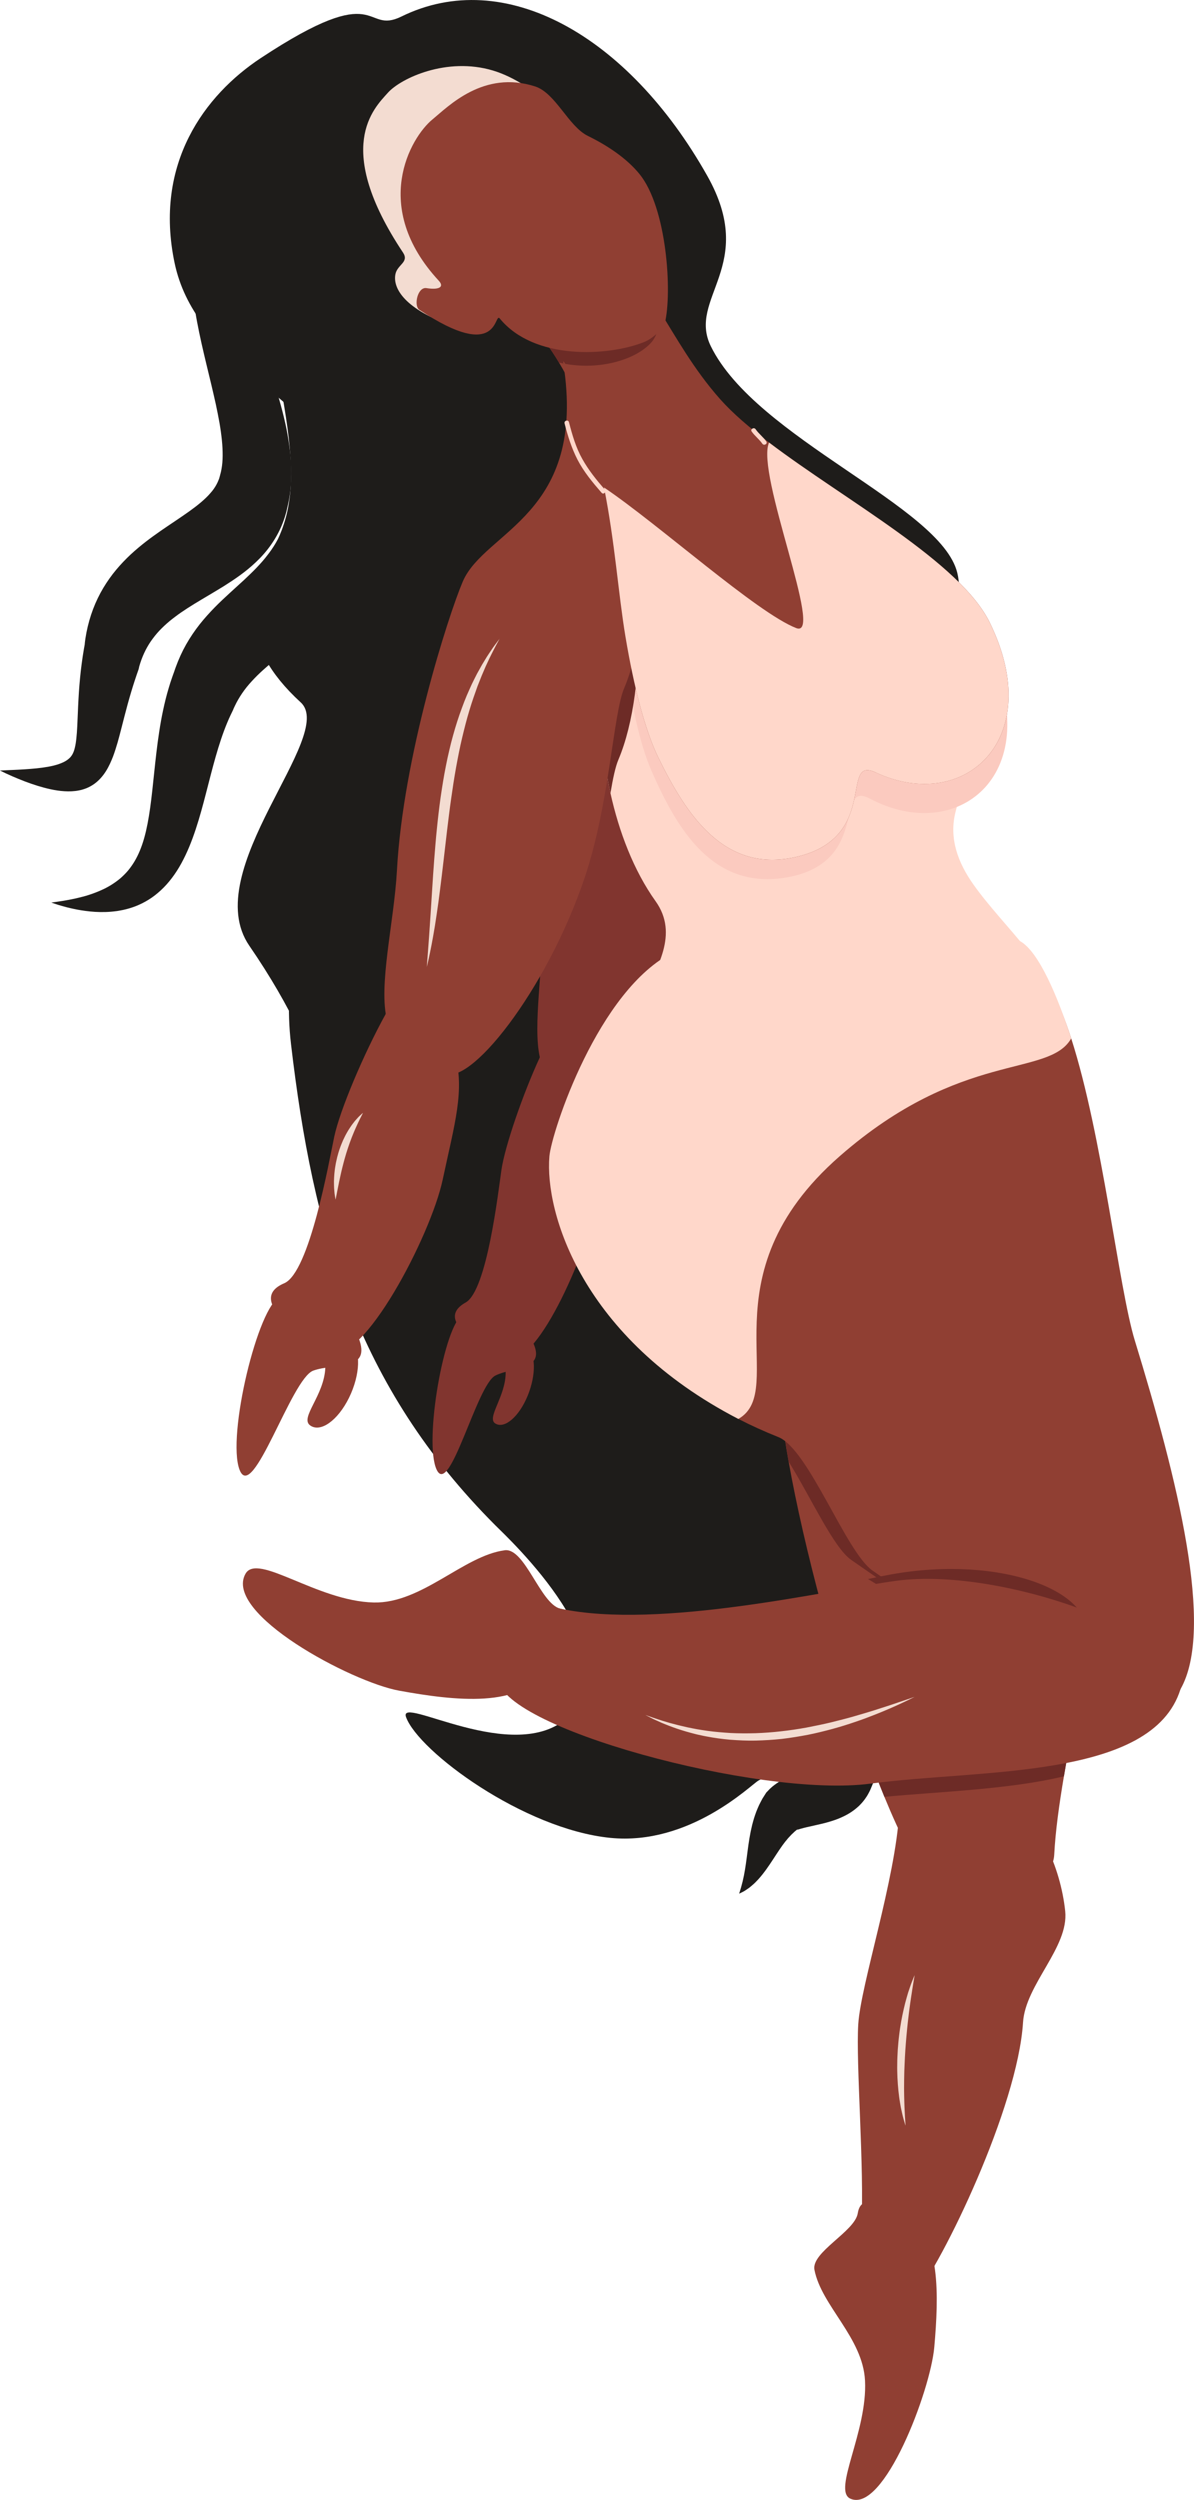 <svg xmlns="http://www.w3.org/2000/svg" width="516.17" height="1080" viewBox="0 0 516.17 1080"><g id="a"/><g id="b"><g id="c"><g id="d"><path d="M350.68 675.03c-.36.55-.71 1.11-1.04 1.67l-.5.84c-.17.28-.29.61-.43.91-.27.63-.57 1.27-.83 1.94-.26.67-.44 1.34-.66 2.03-.47 1.36-.7 2.82-.99 4.29-.12.74-.18 1.49-.27 2.25l-.12 1.15-.05 1.16c-.03.77-.06 1.56-.06 2.34.02.78.04 1.57.08 2.36.02.8.11 1.58.18 2.37.09.79.15 1.6.27 2.37.41 3.17 1.08 6.26 1.83 9.3.39 1.49.79 3.01 1.23 4.46.42 1.48.87 2.9 1.33 4.33.9 2.82 1.84 5.57 2.71 8.19.86 2.61 1.72 5.16 2.39 7.53.68 2.38 1.29 4.66 1.66 6.73.36 2.08.66 4.02.66 5.77.05.46.0.87.0 1.3-.02.42.01.86-.06 1.26-.04.41-.07.82-.09 1.24l-.2 1.21c-.03.2-.06.41-.09.61l-.15.6c-.1.4-.17.81-.28 1.21-.14.4-.27.8-.4 1.21-.06.2-.11.41-.18.62l-.25.61c-.16.41-.32.82-.48 1.23l-.42.99-.09.22c-.02.06-.01.02-.01.01v-.03s.04-.08.06-.12c.01-.02.02-.04.04-.05.0.0.04-.05.02-.02-.02.03-.03.05-.05.08-.01.03-.03.06-.04.09-.01.03-.05.06-.07.1-.07.13-.2.28-.33.45-.27.34-.7.75-1.24 1.16-.55.41-1.19.87-1.96 1.3-.76.43-1.6.88-2.51 1.32-.92.44-1.89.88-2.91 1.34-1.03.46-2.12.92-3.23 1.45-1.12.52-2.3 1.06-3.52 1.71-1.22.65-2.49 1.35-3.81 2.27-1.32.91-2.72 2-4.09 3.54l-.47.48c-.57.88-1.13 1.76-1.67 2.64-.5.91-.97 1.85-1.44 2.77-.45.93-.81 1.91-1.21 2.85-.37.95-.67 1.92-.99 2.89-.29.97-.55 1.92-.8 2.89-.23.96-.44 1.91-.64 2.87l-.52 2.82-.43 2.78-.37 2.73-.35 2.68-.36 2.65c-.14.86-.26 1.75-.4 2.62l-.47 2.61c-.19.85-.36 1.74-.57 2.61l-.69 2.62c-.27.85-.55 1.73-.81 2.65.77-.35 1.52-.74 2.29-1.16.73-.44 1.42-.96 2.15-1.46.68-.54 1.33-1.12 2-1.71.34-.29.63-.62.94-.93.31-.32.62-.64.92-.96.6-.66 1.16-1.34 1.73-2.04.56-.69 1.07-1.41 1.61-2.12.52-.71 1-1.44 1.51-2.16l1.43-2.15 1.37-2.1 1.34-2.02c.45-.63.88-1.29 1.32-1.91.46-.59.88-1.21 1.33-1.77l.68-.81c.22-.27.43-.56.66-.8.46-.49.91-.99 1.37-1.46.47-.44.93-.89 1.39-1.31.49-.39.96-.78 1.43-1.17l-.47.48c.36-.08.92-.3 1.66-.5.74-.2 1.6-.44 2.56-.66 1.9-.45 4.15-.9 6.52-1.48 1.2-.28 2.44-.61 3.71-1 1.28-.39 2.61-.84 3.96-1.41 2.7-1.13 5.62-2.68 8.44-5.35.7-.69 1.38-1.42 2.03-2.26.16-.21.33-.41.48-.63l.47-.68.46-.69c.07-.1.17-.28.25-.43l.26-.46c.82-1.49.97-1.96 1.14-2.33l.95-2.29.47-1.15c.15-.39.27-.82.41-1.22l.75-2.49c.22-.85.4-1.75.59-2.62l.27-1.32c.08-.45.12-.92.18-1.37.55-3.64.51-7.53.14-11.3-.11-.94-.22-1.88-.36-2.82l-.53-2.76c-.16-.93-.41-1.8-.63-2.69l-.35-1.33c-.11-.45-.26-.86-.39-1.29-.27-.85-.53-1.71-.81-2.54-.29-.81-.6-1.62-.91-2.43-.3-.82-.63-1.57-.95-2.35-.32-.78-.65-1.55-1-2.28l-1.03-2.21c-.35-.71-.7-1.42-1.06-2.12-.36-.71-.72-1.38-1.07-2.06-.36-.67-.72-1.37-1.09-2.01-1.46-2.65-2.91-5.13-4.36-7.56l-2.12-3.58-2.06-3.51-.99-1.74-.5-.87-.46-.86c-.31-.58-.65-1.16-.95-1.74-.29-.58-.59-1.16-.9-1.74-1.14-2.33-2.3-4.7-3.21-7.15l-.37-.93-.32-.93c-.21-.63-.44-1.27-.64-1.91-.35-1.28-.78-2.61-1.06-3.95-.15-.67-.34-1.37-.46-2.04-.11-.67-.25-1.36-.37-2.06-.14-.7-.22-1.44-.31-2.18-.08-.73-.18-1.48-.3-2.22z" fill="#1e1c1a"/><path d="M321.95 331.31c-4.49 2.21 83.05 67.84 143.51 145.51-20.6 13.29-30.96 21.48-50.96 35.74-19.26 13.73-38.65 27.29-58.92 39.35-20.07 11.94-41.03 22.16-61.3 33.71-9.62 5.48-19.31 11.06-27.9 18.24-7.71 6.44-14.71 13.79-21.6 21.27-7.97 8.65-15.94 17.34-24.69 24.9-2.36-27.93-2.46-57.56-11.37-76.83-15.51-33.54-45.29-54.85-49.74-60.3-19.53-23.95-13.39-49.29-51.2-104.33-22.25-32.39 37.84-90.83 22.23-105.12-55.83-51.1 21.91-87.18 11.8-107.78-12.21-24.88-57.73-41.45-66.3-81.92-9.14-43.14 13.14-72.76 37.19-88.64 52.66-34.76 44.16-9.78 60.88-17.99 44.34-21.76 97.82 7.85 132.2 68.88 21.88 38.85-8.75 52.66 1.51 73.57 19.63 40 99.38 68.91 106.53 97.83 8.81 35.68-59.91 68.23-91.88 83.92z" fill="#1e1c1a"/><path d="M219 135.75c19.82 22.78 53.11 24.96 63.89 12.94 10.78-12.02-2.92-58.43-22.74-81.21-9.56-10.99-28.33-31.39-47-37-20.03-6.02-39.86 3.34-45.44 9.56-6.08 6.77-23.8 23.53 6.49 69.04 2.8 4.2-2.36 5.16-3.24 9.29-1.19 5.57 3.04 14.46 23.03 21.86 9.51 3.52 21.12-8.95 25.01-4.48z" fill="#f3dcd1"/><path d="M411.5 506.19c-9.29-7.12-18.76-13.98-28.69-19.58-11.5-6.48-23.54-11.66-35.37-16.82-23.91-10.44-47.92-20.21-71.57-31.84-45.54-22.41-89.73-49.48-135.1-72.46-11.75 27.19-18.4 56.28-14.97 85.54 9.49 81.07 28.16 147.68 88.38 207.97 5.65 5.66 60.39 56.35 31.32 82.88-23.21 21.18-73.61-10.07-69.96-.05 5.41 14.81 50.76 48.38 88.26 52.15 34.41 3.46 60.83-22.92 64.03-24.72 74.83-42.09 2.94-111.32 78.81-124.75 14.97-2.65 40.41-11.29 50.21-62.58 2.37-12.39.1-28.21-3.52-44.89-14.37-9.12-27.98-20.24-41.81-30.85z" fill="#1e1c1a"/><path d="M472.38 689.98c-.37 5.3-1.01 10.99-1.85 16.93-1.19 8.48-2.77 17.49-4.45 26.66-2.06 11.25-4.28 22.75-6.15 33.83-2.03 12.05-3.65 23.59-4.18 33.78-.91 17.17-30.35 8.15-40.21 5.48-7.18-1.94-13.79 9.64-23.04-8.13-3.34-6.42-6.76-13.95-10.18-22.28-9.56-23.31-19.14-52.89-27.04-82.09-5.98-22.08-11-43.95-14.35-62.69-2.83-15.84-4.46-29.45-4.46-39.11.0-1.65.05-3.17.14-4.58 3.42-49.8 100.63-48.67 128.59-41.09 9.33 2.53 13.62 13.81 15.06 29.57 2.84 31.4-5.61 80.57-7.89 113.73z" fill="#903f33"/><path d="M336.48 592.35c11.66 8.34 21.18 12.97 25.1 12.71 22.01-1.46 74.89 1.3 118.68-28.82-1.44-15.75-5.72-27.03-15.05-29.56-27.95-7.57-125.16-8.71-128.58 41.09-.1 1.41-.14 2.93-.15 4.58z" fill="#d78582"/><g><path d="M252.6 290.7c-4.71 13.59-18.46 68.58-18.22 111.5.11 19.84-4.56 44.45-.28 57.24 4.54 13.55 18.15 14.76 22.14 16.92 9.61 5.21 36.77-35.1 48.63-79.69 7.73-29.05 6.98-62.69 10.6-73.15 9.19-26.52 5.97-77.62-9.91-86.23-3.77-2.04-21.46-39.26-20.15-33.32 12.35 56.2-25.8 66.5-32.81 86.72z" fill="#81352f"/><path d="M220.12 586.42c12.35 3.91 35.03-48.03 38.27-69.8 3.24-21.76 6.37-34.48 1.76-47.95-2.54-7.42-20.63-25.23-26.79-11.88-7.42 16.09-15.06 38.35-16.57 48.52-1.39 9.37-6.21 52.21-15.5 57.4-15.37 8.58 11.79 21.48 18.82 23.71z" fill="#81352f"/><path d="M214.15 594.27c-8.04 3.97-19.73 52.72-25.39 40.64-5.66-12.09 3.33-62.96 11.36-66.93 8.04-3.97 24.65-.11 30.3 11.97 5.66 12.09-8.24 10.35-16.28 14.31z" fill="#81352f"/><path d="M218.6 592.57c.25 10.52-8.48 19.97-4.46 22.41s10.29-2.97 14.02-12.11c3.72-9.13 3.48-18.52-.54-20.97-4.02-2.45-9.26.43-9.02 10.66z" fill="#81352f"/></g><path d="M277.96 430.67c-21.72 45.68-19.67 113.98-15.48 115.75 39.41 16.58 171.87-112.85 185.79-119.68 10.29-5.05-14.49-26.23-27.51-44.7-6.48-9.18-10.71-19.79-7.6-31.59 13.09-49.7-8.97-81.8-24.36-74.24-8.97 4.4-78.77-31.08-113.19-8.36-3.6 2.37-6.8 5.38-9.52 9.13-6.9 9.54-8.42 37.4-2.18 65.69 3.67 16.61 10.01 33.38 19.51 46.68 10.18 14.24.42 28.94-5.47 41.32z" fill="#ffd7ca"/><path d="M281.7 333.15c10.94 24.86 26.4 51.6 58.61 45.87 36.38-6.48 20.19-42.21 35.76-33.99 37.78 19.94 75.12-10.02 52.58-61.25-14.66-33.33-87-70.56-112.92-102.33-13.92-17.06-24.67-35.61-32.05-46.21-8.86-12.74-59.03-6.49-43.25 16.8 27.23 40.21 24.97 93.11 29.33 128.51 2.65 21.51 6.62 40.51 11.94 52.6z" fill="#fbcabf"/><path d="M378.61 333.73c-15.8-7.36 1.88 27.67-33.85 36.34-31.63 7.68-48.16-18.33-60.14-42.74-5.82-11.87-10.62-30.76-14.23-52.28-3.05-18.2-4.59-41.15-9.27-64.45-3.72-18.51-9.42-37.24-19.46-53.96-1.91-3.18-3.96-6.28-6.19-9.29-16.68-22.53 35.52-32.35 44.87-20.04 1.62 2.12 3.26 4.6 5 7.34 6.63 10.5 14.49 24.89 26.04 37.86 5.45 6.12 12.76 12.36 21.1 18.67 33.17 25.13 82.57 51.61 95.39 77.74 24.67 50.26-10.93 82.65-49.26 64.8z" fill="#903f33"/><path d="M235.47 147.35c2.23 3.01 4.29 6.11 6.19 9.29 16.25 3.83 32.91-.91 39.9-8.69 2.51-2.8 3.7-7.48 3.78-13.29-1.73-2.75-3.38-5.23-5-7.35-9.36-12.31-61.56-2.49-44.87 20.04z" fill="#6d2b26"/><path d="M263.91 342.67c1.06-6.36 2.12-11.4 3.43-14.48 6.6-15.51 9.6-39.53 8.27-60.34-3.6 2.37-6.8 5.38-9.52 9.13-6.9 9.54-8.42 37.4-2.18 65.69z" fill="#6d2b26"/><g><path d="M200.05 251.26c-6.32 14.85-25.79 75.68-28.44 124.64-1.22 22.63-8.24 50.06-4.2 65.22 4.28 16.07 19.8 19.3 24.22 22.3 10.66 7.25 44.5-35.01 61.12-84.23 10.82-32.07 12.24-70.52 17.11-81.96 12.33-28.99 12.1-87.68-5.51-99.65-4.18-2.84-21.92-47.67-20.83-40.72 10.34 65.75-34.06 72.3-43.47 94.41z" fill="#903f33"/><path d="M142.8 583.99c13.88 6.14 43.39-49.99 48.58-74.37 5.19-24.37 9.64-38.44 5.27-54.43-2.41-8.81-21.92-31.58-29.88-17.19-9.59 17.34-19.85 41.67-22.27 53.06-2.23 10.49-10.65 58.68-21.64 63.33-18.19 7.7 12.05 26.1 19.95 29.59z" fill="#903f33"/><path d="M135.42 592.13c-9.47 3.43-26.18 57.42-31.84 42.88-5.66-14.55 8.08-71.32 17.56-74.75 9.47-3.43 28.24 3.23 33.9 17.77 5.66 14.55-10.14 10.67-19.62 14.1z" fill="#903f33"/><path d="M140.64 590.8c-.43 12.03-11.07 21.61-6.63 24.94 4.44 3.34 12-1.99 16.88-11.9 4.88-9.91 5.25-20.64.81-23.98s-10.64-.76-11.05 10.93z" fill="#903f33"/></g><path d="M371.03 874.46c-1.08 16.92 2.7 62.25 1.34 87.52-1.53 28.49 14.59 40.33 22.76 30.45 12.43-15.05 44.8-82 47.13-118.72 1.04-16.42 19.88-32.44 18.23-48.1-2.05-19.37-11.84-40.28-22.8-43.18-10.55-2.79-47.61-22.74-48.93.29-1.68 29.37-16.64 74.55-17.73 91.74z" fill="#903f33"/><path d="M352.09 980.61c3.02 15.55 20.9 29.24 21.86 47.83 1.13 22.01-14.18 47.48-6.35 51.01 14.43 6.52 34.62-46.44 36.3-65.49 1.94-22.02 2.77-48.47-11.66-54.99-8.8-3.98-19.78-13.1-21.43-2.8-1.26 7.9-20.21 16.79-18.72 24.43z" fill="#903f33"/><path d="M141.18 52.21l-.82.68-1 .84c-.4.34-.86.71-1.35 1.2l-1.68 1.6c-.32.29-.62.62-.94.96l-1 1.06c-.7.73-1.42 1.56-2.18 2.46-.77.89-1.52 1.9-2.33 2.97l-.61.82c-.2.28-.4.57-.6.87-.41.58-.82 1.19-1.24 1.82-.78 1.29-1.66 2.62-2.44 4.12-1.62 2.94-3.21 6.31-4.58 10.15-.35.95-.67 1.95-1 2.96-.33 1.01-.6 2.06-.91 3.13-.16.53-.29 1.07-.42 1.62l-.4 1.66c-.26 1.12-.48 2.28-.72 3.44-.21 1.17-.42 2.37-.61 3.59-.16 1.22-.34 2.47-.48 3.73-.12 1.27-.28 2.55-.36 3.86-.04.65-.09 1.31-.14 1.97-.03.66-.06 1.33-.09 2-.48 10.76.57 22.56 2.33 34.54 1.75 11.99 4.21 24.19 6.01 36.05 1.82 11.86 2.83 23.31 1.76 33.43-.3 2.52-.67 4.98-1.21 7.36-.52 2.38-1.21 4.68-2.01 6.92-.38 1.13-.86 2.21-1.3 3.31l-.74 1.61-.09.2-.05.1c-.37.73.45-.88.34-.67l-.27.49-.54.98c-.41.77-.61 1.03-.87 1.47-.13.21-.23.4-.39.63l-.48.71-.47.72-.51.7c-.34.47-.67.94-1.04 1.39-2.81 3.73-6.3 7.21-10.22 10.87-2.06 1.88-4.12 3.76-6.18 5.64-2.13 1.97-4.35 4-6.54 6.25-2.19 2.24-4.39 4.66-6.49 7.3-2.08 2.66-4.07 5.55-5.84 8.67-1.77 3.12-3.29 6.48-4.55 9.96l-.46 1.31-.11.33-.06.16c-.07.19.43-1.07.19-.48l-.19.51-.38 1.03-.42 1.18c-.62 1.74-1.11 3.28-1.58 4.89-.96 3.18-1.73 6.36-2.4 9.5-.34 1.57-.64 3.13-.92 4.67-.28 1.55-.53 3.09-.76 4.61-.47 3.04-.87 6.02-1.21 8.94-.34 2.91-.66 5.75-.94 8.51-.58 5.51-1.1 10.7-1.77 15.48-.67 4.78-1.48 9.15-2.57 13.02-1.09 3.88-2.48 7.24-4.2 10.13-.86 1.44-1.8 2.76-2.81 3.98-1.02 1.2-2.12 2.28-3.25 3.28-2.31 1.93-4.78 3.5-7.28 4.69-2.49 1.2-4.96 2.09-7.26 2.8-1.16.32-2.26.65-3.33.88-.53.12-1.04.27-1.55.37l-1.46.31c-.94.22-1.83.34-2.64.5-.81.17-1.56.27-2.23.37-1.34.22-2.38.35-3.08.45l-1.06.16 1.1.37c.73.23 1.81.63 3.22 1.01 1.42.42 3.17.89 5.25 1.32 2.08.47 4.49.85 7.21 1.14 2.72.27 5.76.38 9.07.1.83-.06 1.67-.18 2.53-.28.85-.15 1.73-.28 2.62-.48 1.78-.37 3.59-.92 5.44-1.62 1.84-.72 3.7-1.63 5.53-2.76 1.83-1.12 3.61-2.5 5.32-4.07 3.42-3.14 6.45-7.18 8.93-11.72 2.49-4.54 4.49-9.53 6.19-14.67 1.7-5.14 3.13-10.44 4.49-15.73 2.73-10.56 5.29-21.11 9.11-30.27.47-1.14.99-2.31 1.44-3.26l.4-.83.47-.97.23-.49c-.2.51.34-.84.3-.73l.04-.09.09-.18.34-.73c.91-1.93 1.98-3.75 3.18-5.52 1.21-1.77 2.58-3.48 4.13-5.15 1.53-1.69 3.24-3.36 5.1-5.03 1.86-1.67 3.85-3.39 5.96-5.15 2.12-1.76 4.32-3.61 6.58-5.59 4.53-3.94 9.24-8.52 13.52-14.08.54-.68 1.05-1.41 1.56-2.14l.77-1.09.74-1.13.74-1.13c.25-.39.51-.85.77-1.27.5-.84 1.09-1.82 1.37-2.39l.53-.99.27-.49c-.06.13.79-1.57.46-.92l.07-.16.14-.32 1.09-2.55c.68-1.74 1.36-3.47 1.94-5.29.61-1.78 1.12-3.63 1.62-5.47l.66-2.81c.21-.94.38-1.89.56-2.84.69-3.8 1.17-7.66 1.39-11.53.44-7.73.02-15.41-.93-22.7-.48-3.65-1.08-7.23-1.74-10.71-.67-3.48-1.44-6.87-2.23-10.19-.78-3.31-1.65-6.53-2.49-9.69-.85-3.15-1.73-6.22-2.59-9.23-1.7-5.88-3.37-11.63-5-17.24-3.11-10.98-5.61-21.07-6.94-30.31-.68-4.62-1.11-9.03-1.26-13.21-.02-1.04-.07-2.08-.06-3.09.02-1.01-.02-2.02.02-3 .05-1.97.16-3.88.3-5.73.09-.92.17-1.83.27-2.72.11-.89.22-1.76.33-2.62.27-1.7.52-3.36.84-4.93.29-1.59.67-3.06.99-4.52.19-.71.38-1.4.55-2.08l.26-1.01.29-.97c.38-1.28.74-2.5 1.14-3.61.19-.57.37-1.12.55-1.65.17-.54.38-1.03.55-1.52.71-1.97 1.38-3.59 1.92-4.94 1.14-2.68 1.75-4.11 1.75-4.11z" fill="#1e1c1a"/><path d="M140.87 81.73c-1.35-.34-2.69-.67-4.04-.97-1.34-.29-2.7-.54-4.06-.78-.69-.13-1.36-.21-2.04-.31-.68-.1-1.36-.2-2.04-.29-1.36-.17-2.72-.27-4.09-.39-5.47-.37-10.99-.15-16.52 1.09-1.37.37-2.76.7-4.12 1.23-.68.25-1.37.48-2.04.8-.67.31-1.36.59-2.02.95-2.68 1.36-5.25 3.23-7.55 5.62-2.3 2.38-4.26 5.34-5.75 8.63-1.46 3.3-2.46 6.89-3.02 10.5-.57 3.62-.75 7.24-.69 10.79.05 3.54.34 7.01.74 10.39.81 6.77 2.12 13.18 3.49 19.37 1.39 6.18 2.87 12.13 4.24 17.86.67 2.87 1.34 5.68 1.94 8.43.58 2.74 1.12 5.42 1.58 8.02.45 2.6.8 5.11 1.04 7.49.25 2.38.34 4.63.33 6.71-.01 2.08-.17 3.98-.48 5.67l-.24 1.23c-.08.41-.21.77-.3 1.16l-.14.56-.14.5-.14.5-.07.25-.02.06s0 .01.0.02v.02c-.05.06-.08.13-.1.2.0.02-.04.11-.07.18l-.09.23c-.25.61-.51 1.23-.86 1.85-.33.62-.72 1.25-1.17 1.89-.21.32-.48.63-.72.96-.27.32-.52.64-.82.96-.55.66-1.19 1.31-1.87 1.97-2.72 2.62-6.28 5.26-10.19 7.91-3.91 2.7-8.21 5.45-12.56 8.62-2.19 1.57-4.38 3.27-6.56 5.1-1.09.93-2.18 1.87-3.25 2.87-1.07.99-2.13 2.06-3.17 3.14-2.08 2.19-4.11 4.57-5.96 7.19-1.86 2.62-3.58 5.45-5.05 8.51-2.97 6.09-4.92 13.04-5.71 20.11l.24-1.11c-.38 2.04-.74 4.09-1.05 6.15-.3 2.06-.58 4.13-.82 6.19-.24 2.06-.42 4.14-.6 6.2-.17 2.06-.3 4.11-.41 6.14-.11 2.03-.21 4.03-.28 5.99-.08 1.96-.17 3.87-.25 5.7-.09 1.83-.21 3.55-.38 5.13-.16 1.57-.38 2.98-.67 4.14-.28 1.19-.63 2.11-1.13 2.98-.26.43-.56.84-.93 1.24-.39.38-.81.76-1.32 1.11-1.01.71-2.29 1.27-3.68 1.75-1.41.47-2.94.83-4.54 1.12-1.6.29-3.27.5-4.96.68-1.7.17-3.42.3-5.17.42-1.75.12-3.51.2-5.28.28-1.77.09-3.56.14-5.35.25.88.44 1.77.86 2.66 1.28.89.4 1.78.81 2.67 1.2 1.79.79 3.59 1.49 5.4 2.21 1.82.68 3.65 1.33 5.51 1.9 1.86.57 3.74 1.08 5.67 1.5 1.93.41 3.9.73 5.95.85 2.05.13 4.17.07 6.37-.37 1.1-.21 2.21-.56 3.31-1 1.1-.47 2.17-1.06 3.2-1.78 2.04-1.45 3.77-3.44 5.08-5.53 1.32-2.1 2.26-4.27 3.07-6.35.78-2.09 1.4-4.13 1.98-6.09.57-1.97 1.05-3.89 1.54-5.76l1.41-5.5 1.41-5.31c.47-1.74.98-3.45 1.48-5.15.5-1.7 1.03-3.37 1.57-5.02.54-1.65 1.1-3.29 1.68-4.91l.24-1.11c1.17-4.11 2.83-7.69 5.01-10.88 1.11-1.58 2.3-3.11 3.65-4.55 1.36-1.43 2.82-2.81 4.41-4.14.81-.66 1.62-1.31 2.48-1.94.84-.65 1.73-1.28 2.62-1.9 1.81-1.25 3.72-2.45 5.7-3.68 3.98-2.43 8.25-4.88 12.75-7.66 4.47-2.84 9.2-5.95 13.84-10.36 2.32-2.19 4.61-4.71 6.69-7.74 1.04-1.49 2.03-3.12 2.94-4.86.46-.86.88-1.77 1.29-2.69.2-.46.39-.94.58-1.41.19-.47.37-.96.54-1.45l.25-.74c.08-.25.17-.48.26-.79.18-.59.35-1.18.52-1.78l.06-.22.04-.17.06-.26.12-.51.12-.51c-.02.09.07-.28-.05.18l.02-.09.04-.18.09-.37c.22-.98.47-1.95.65-2.94.17-.98.35-1.97.49-2.96.54-3.96.65-7.9.52-11.71-.12-3.82-.55-7.52-1.1-11.09-.15-.89-.28-1.79-.44-2.66-.16-.87-.32-1.75-.49-2.62l-.55-2.57c-.19-.85-.39-1.68-.59-2.52-.8-3.34-1.69-6.58-2.63-9.74-.95-3.15-1.92-6.23-2.93-9.24-2.01-6.02-4.09-11.79-6.03-17.37-1.94-5.57-3.76-10.98-5.17-16.12-.71-2.57-1.3-5.07-1.76-7.47-.45-2.4-.76-4.69-.87-6.85-.1-2.15-.05-4.17.28-6.07.3-1.91.86-3.7 1.7-5.44l.33-.65c.11-.22.22-.44.36-.64.27-.41.51-.85.8-1.25l.9-1.23 1.02-1.17c.35-.39.75-.74 1.12-1.12.37-.39.79-.73 1.21-1.08.81-.73 1.74-1.35 2.64-2.04 3.76-2.53 8.11-4.62 12.73-6.36l1.75-.63c.59-.21 1.17-.44 1.76-.63 1.19-.37 2.38-.81 3.59-1.18l3.65-1.11c1.24-.34 2.48-.7 3.72-1.08z" fill="#1e1c1a"/><path d="M472.38 689.98c-.89 12.87-3.44 27.99-6.3 43.59-25.26-8.39-60.24-33.5-98.06-59.64-7.71-5.33-17.51-27.13-27.08-42.47-2.83-15.84-4.46-29.45-4.46-39.11.0-1.65.05-3.17.14-4.58 3.42-49.8 100.63-48.67 128.59-41.09 9.33 2.53 13.62 13.81 15.06 29.57 2.84 31.4-5.61 80.57-7.89 113.73z" fill="#6d2b26"/><path d="M470.53 706.91c-1.19 8.48-2.77 17.49-4.45 26.66-2.06 11.25-4.28 22.75-6.15 33.83-23.54 5.64-52.69 6.55-77.6 8.85-9.56-23.31-19.14-52.89-27.04-82.09 9.64-1.69 17.97-3.16 24.26-4 26.77-3.59 64.36 4.86 90.98 16.75z" fill="#6d2b26"/><g><path d="M510.33 729.76c-1.89 3.32-4.3 6.02-7.27 8.01-1.01.68-2.08 1.25-3.21 1.71-14.04 5.81-36.81-4.47-64.24-21.54-15.84-9.85-33.23-21.97-51.38-34.55-1.14-.79-2.29-1.59-3.44-2.38-1.19-.82-2.38-1.65-3.58-2.48-11.5-7.95-27.62-52.47-40.72-57.69-6.25-2.49-12-5.12-17.3-7.85-67.55-34.87-61.31-87.9-59.22-112.35 1.96-22.75 86.86-138.64 182.61-87.02 8.25 4.45 14.93 17.68 20.51 34.99 13.51 41.92 20.51 107.77 27.51 130.56 18.22 59.39 34.7 124.36 19.72 150.6z" fill="#903f33"/><path d="M375.23 682.16c54.93 33.34 104.25 64.99 127.1 54.4 4.57-4.43-34.38-21.01-32.77-27.3 5.53-21.57-36.65-37.68-84.35-29.09-2.92.52-6.27 1.21-9.99 2z" fill="#6d2b26"/><path d="M387.43 682.93c-29.15 3.9-102.18 21.25-145.32 12.01-23.01-4.93-26.39 21.37-26.81 29.66-1.09 21.36 113.4 52.33 161.04 45.95 47.64-6.38 121.81-1.62 133.99-40.8 6.68-21.49-75.25-53.2-122.9-46.82z" fill="#903f33"/><path d="M218.18 669.74c-17.72 2.32-35.88 23.05-56.63 22.56-24.57-.59-50.21-21.69-55.43-12.4-9.63 17.14 45.65 46.72 66.46 50.5 24.06 4.37 53.22 7.76 62.85-9.38 5.88-10.46 17.82-23.13 6.68-26.08-8.54-2.26-15.22-26.35-23.93-25.21z" fill="#903f33"/></g><path d="M463.1 448.6c-9.76 17.05-47.38 4.79-100.1 50.9-59.39 51.94-21.68 100.9-43.81 113.5-67.55-34.87-83.77-89.04-81.68-113.5.87-10.15 20.99-72.21 53.82-88.25 14.77-7.21 96.53-33.3 149.57-4.71 8.25 4.45 16.61 24.75 22.19 42.06z" fill="#ffd7ca"/><path d="M378.61 333.73c-15.8-7.36 1.88 27.67-33.85 36.34-31.63 7.68-48.16-18.33-60.14-42.74-5.82-11.87-10.62-30.76-14.23-52.28-3.05-18.2-4.59-41.15-9.27-64.45 23.92 16.14 65.99 54.07 83.08 60.74 12.42 4.85-17.68-66.92-11.73-80.15 33.17 25.13 82.57 51.61 95.39 77.74 24.67 50.26-10.93 82.65-49.26 64.8z" fill="#ffd7ca"/><path d="M261.48 211.52c-3.61-4.15-7.06-8.42-9.75-13.24-2.77-4.94-4.37-10.43-5.76-15.89-.31-1.23-2.21-.71-1.9.52 1.37 5.4 3.02 10.68 5.57 15.64 2.72 5.27 6.57 9.9 10.45 14.35.84.96 2.22-.44 1.39-1.39h0z" fill="#ffd7ca"/><path d="M331.26 190.7c-1.34-1.93-3.26-3.33-4.6-5.26-.72-1.04-2.43-.05-1.7.99 1.34 1.93 3.26 3.33 4.6 5.26.72 1.04 2.43.05 1.7-.99h0z" fill="#ffd7ca"/><path d="M216.04 137.58c14.89 18.19 46.81 16.33 62.19 10.28 4.74-1.86 8.81-6.65 9.17-8.15 3.26-13.24.94-50.01-10.99-64.58-5.27-6.44-13.2-11.97-22.23-16.39-8.48-4.15-13.93-18.51-22.86-21.4-22.31-7.2-37.56 8.68-44.36 14.25-9.58 7.84-26.79 37.79 2.71 69.67 2.63 2.85-.09 4.04-5.3 3.21-3.89-.62-5.6 7.67-3.11 9.34 35.01 23.4 32.25.68 34.79 3.78z" fill="#903f33"/><path d="M216.04 275.81s-.27.51-.78 1.46c-.5.95-1.29 2.33-2.17 4.13-.44.9-.96 1.87-1.48 2.96-.5 1.1-1.06 2.27-1.65 3.53-.55 1.28-1.13 2.64-1.74 4.07-.57 1.45-1.18 2.97-1.81 4.55-1.16 3.21-2.38 6.69-3.5 10.43-1.15 3.73-2.15 7.72-3.14 11.86-.99 4.14-1.82 8.46-2.63 12.86-.79 4.41-1.48 8.91-2.11 13.42-.65 4.51-1.19 9.05-1.74 13.52-.52 4.48-1.03 8.88-1.53 13.15-.48 4.27-1 8.4-1.49 12.32-.25 1.96-.5 3.86-.74 5.71-.27 1.84-.52 3.62-.77 5.33-.26 1.71-.49 3.34-.75 4.9-.27 1.55-.52 3.02-.75 4.4-.48 2.76-.96 5.16-1.37 7.14-.38 1.98-.77 3.51-1 4.57-.25 1.05-.38 1.61-.38 1.61.0.0.17-2.29.48-6.3.15-2 .32-4.43.53-7.22.19-2.79.4-5.93.63-9.36.22-3.43.46-7.15.71-11.08.26-3.93.51-8.09.85-12.38.16-2.15.34-4.33.53-6.54.18-2.21.39-4.45.62-6.7.45-4.51.98-9.09 1.62-13.67.67-4.57 1.38-9.14 2.29-13.61.44-2.24.91-4.45 1.43-6.62.26-1.09.52-2.17.78-3.24.29-1.07.57-2.13.85-3.18 1.15-4.19 2.44-8.2 3.84-11.94.67-1.88 1.39-3.68 2.11-5.41.72-1.73 1.51-3.37 2.21-4.96.77-1.56 1.49-3.06 2.23-4.46l2.19-3.93c.73-1.21 1.4-2.34 2.05-3.37.65-1.03 1.3-1.95 1.86-2.79 1.09-1.7 2.1-2.92 2.73-3.8l1-1.32z" fill="#f3dcd1"/><path d="M156.91 480.78s-.26.58-.78 1.57c-.27.48-.54 1.1-.88 1.77-.34.67-.69 1.45-1.07 2.29-.41.83-.77 1.76-1.2 2.72-.21.48-.4.99-.61 1.5-.2.51-.43 1.02-.61 1.57-.19.54-.4 1.08-.61 1.63l-.58 1.68c-.21.56-.37 1.14-.56 1.72-.18.58-.39 1.15-.54 1.74l-.51 1.75c-.16.59-.31 1.17-.47 1.75-.32 1.16-.58 2.31-.86 3.43-.24 1.12-.52 2.2-.72 3.24l-.33 1.51c-.1.49-.19.97-.28 1.42-.2.91-.35 1.75-.5 2.5-.14.75-.28 1.4-.38 1.95-.2 1.08-.36 1.71-.36 1.71.0.0-.13-.62-.3-1.73-.09-.55-.18-1.22-.23-2-.07-.77-.14-1.65-.14-2.6l-.02-1.49.06-1.59c.04-1.1.17-2.25.3-3.44.07-.6.18-1.19.28-1.8.09-.61.2-1.23.35-1.84.14-.61.26-1.24.42-1.86l.51-1.85c.17-.62.4-1.22.6-1.83.2-.61.42-1.2.66-1.79.23-.59.47-1.17.72-1.73.26-.56.53-1.11.79-1.65.26-.54.55-1.06.83-1.56.29-.5.55-1 .86-1.46.61-.93 1.16-1.8 1.76-2.56l.84-1.09c.28-.34.57-.65.83-.94.51-.59.98-1.08 1.39-1.45.81-.76 1.3-1.17 1.3-1.17z" fill="#f3dcd1"/><path d="M279.11 740.93l1.28.45c.83.28 2.05.75 3.61 1.24.78.25 1.64.53 2.58.84.95.28 1.97.58 3.06.9 2.19.61 4.68 1.24 7.41 1.84 1.36.31 2.8.54 4.27.84 1.49.23 3.01.52 4.6.72 3.16.44 6.52.71 9.98.93 3.47.17 7.06.18 10.71.08 3.65-.13 7.35-.4 11.03-.82 3.69-.41 7.36-.96 10.96-1.61 3.59-.7 7.13-1.4 10.53-2.22 3.39-.85 6.67-1.66 9.76-2.55 3.09-.88 6-1.76 8.68-2.58 2.68-.86 5.13-1.66 7.3-2.36 2.17-.73 4.06-1.37 5.61-1.89 3.12-1.06 4.9-1.66 4.9-1.66l-1.21.6c-.79.38-1.94.99-3.44 1.67-1.49.7-3.3 1.55-5.41 2.46-1.06.45-2.18.93-3.36 1.44-1.19.5-2.45.99-3.76 1.52-1.32.51-2.7 1.03-4.12 1.58-1.44.52-2.92 1.06-4.46 1.57-3.07 1.06-6.34 2.07-9.77 3.01-3.43.92-6.99 1.82-10.65 2.54-3.67.7-7.42 1.31-11.19 1.76-3.78.4-7.58.64-11.32.73-3.75.09-7.43-.11-10.99-.37-3.55-.31-6.97-.79-10.18-1.4-.81-.13-1.59-.32-2.37-.48-.77-.17-1.54-.32-2.28-.51-1.48-.4-2.93-.74-4.29-1.16-2.73-.79-5.19-1.65-7.34-2.47-1.07-.43-2.08-.81-3-1.2-.91-.41-1.74-.78-2.5-1.12-.38-.17-.73-.33-1.07-.48l-.92-.47c-.57-.29-1.06-.54-1.45-.74-.79-.4-1.21-.61-1.21-.61z" fill="#f3dcd1"/><path d="M395.39 853.27s-.14 1.03-.45 2.81c-.17.89-.31 1.97-.52 3.2-.21 1.23-.41 2.62-.64 4.14-.25 1.51-.43 3.17-.68 4.9-.13.87-.22 1.76-.33 2.68-.09.92-.24 1.84-.33 2.79-.19 1.9-.42 3.86-.58 5.85-.2 1.99-.32 4.02-.48 6.05-.11 2.03-.26 4.06-.32 6.06-.04 1-.08 1.99-.12 2.97-.02.98-.04 1.95-.06 2.9-.05.95.0 1.89-.03 2.81.0.92-.04 1.82-.01 2.69.05 1.75.02 3.41.1 4.94.06 1.53.08 2.94.17 4.18.08 1.24.09 2.34.18 3.24.13 1.79.17 2.83.17 2.83.0.0-.32-.98-.82-2.73-.26-.87-.51-1.94-.78-3.18-.13-.62-.29-1.27-.43-1.97-.12-.7-.24-1.43-.37-2.2-.28-1.53-.47-3.21-.67-4.98-.17-1.77-.34-3.65-.42-5.6-.08-1.94-.14-3.96-.09-6-.01-2.05.14-4.12.23-6.19.18-2.07.32-4.14.59-6.16.22-2.03.55-4.01.87-5.93.35-1.91.72-3.76 1.13-5.49.4-1.74.8-3.37 1.25-4.86.22-.75.41-1.46.62-2.14.23-.67.44-1.31.64-1.91.4-1.2.77-2.24 1.11-3.07.66-1.68 1.08-2.63 1.08-2.63z" fill="#f3dcd1"/></g></g></g></svg>
